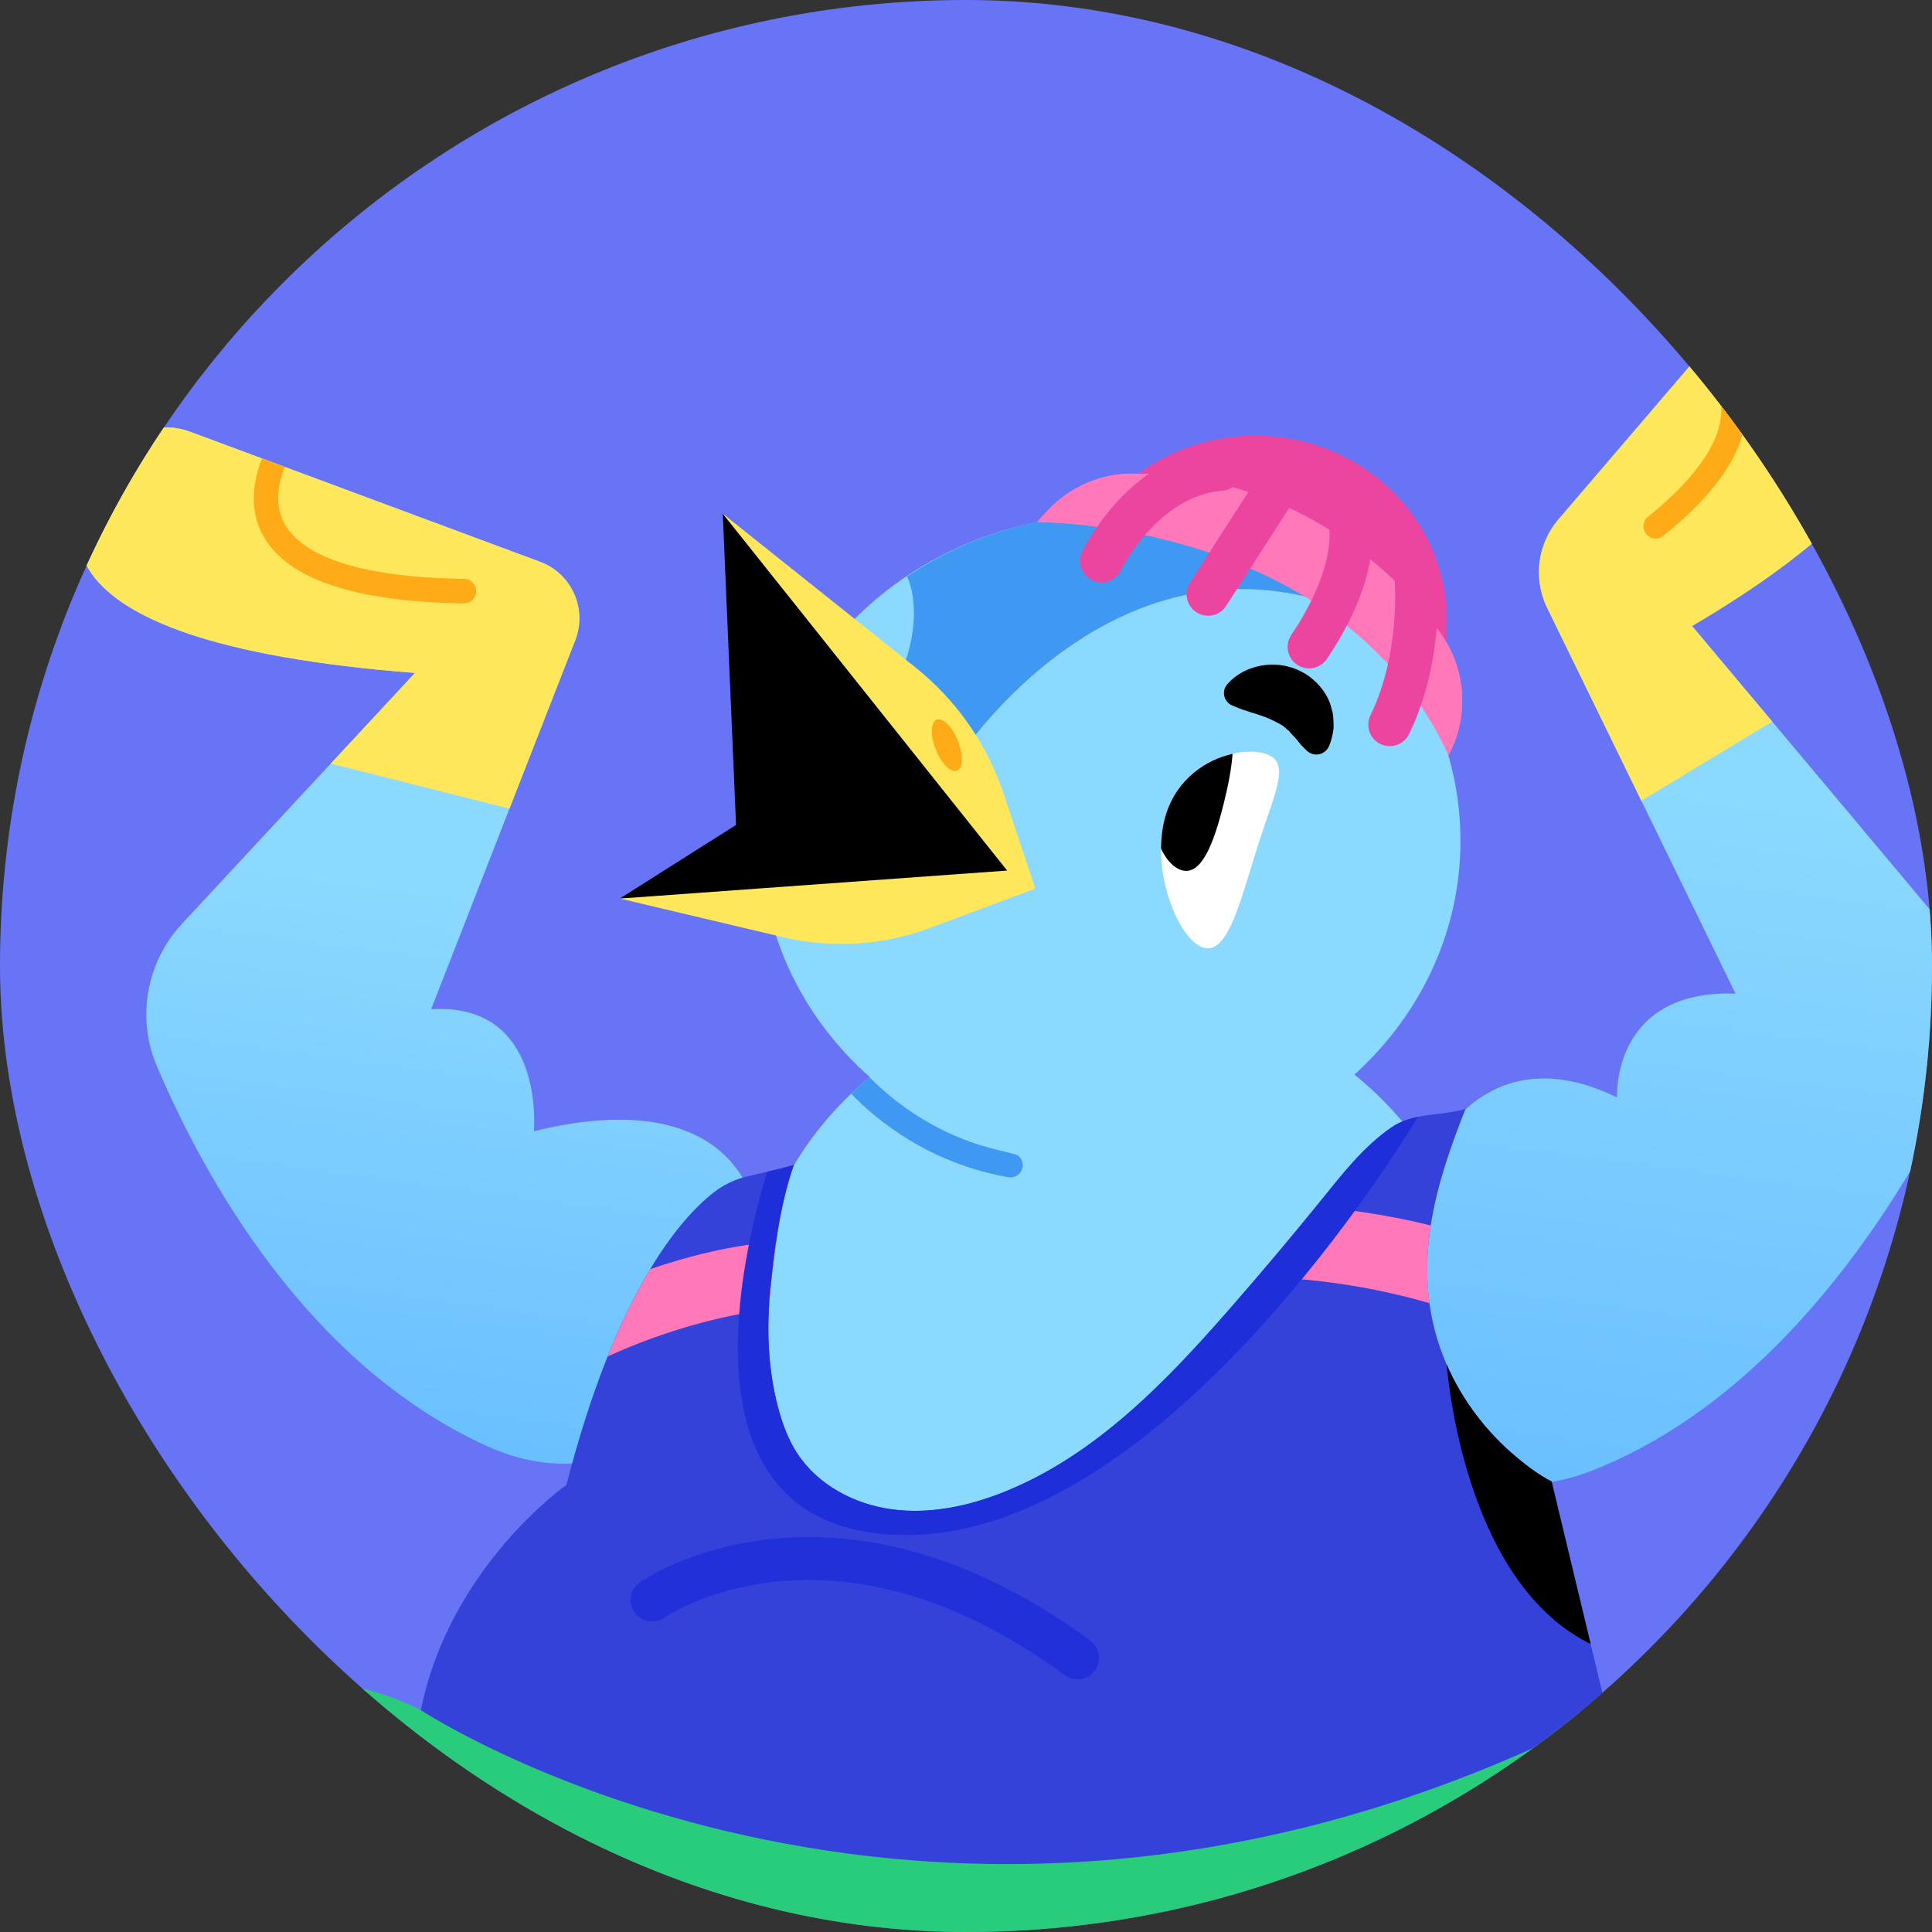 <svg width="45" height="45" viewBox="0 0 45 45" fill="none" xmlns="http://www.w3.org/2000/svg">
<rect x="0" y="0" width="45" height="45" fill="#333333" stroke="none"/>
<g clip-path="url(#clip0_85_3044)">
<rect width="45" height="45" rx="22.5" fill="#6874F6"/>
<path d="M29.235 18.731C31.701 18.731 33.7 16.809 33.7 14.439C33.7 12.069 31.701 10.147 29.235 10.147C26.768 10.147 24.769 12.069 24.769 14.439C24.769 16.809 26.768 18.731 29.235 18.731Z" fill="#EB459F"/>
<path d="M48 41.187C46.592 41.158 45.194 41.164 43.95 41.228C43.262 41.263 42.724 41.314 42.208 41.381C41.752 41.442 41.345 41.697 41.099 42.088C40.975 42.284 40.855 42.49 40.74 42.704C40.194 43.725 39.875 44.735 39.805 45.521H42.351H47.998V41.187H48Z" fill="#8CD9FF"/>
<path d="M-0.133 45.52L-2.02 40.443C-2.23 39.881 -1.862 39.269 -1.265 39.193C1.186 38.88 6.911 38.36 9.802 39.831L37.432 39.883C37.432 39.883 41.556 38.859 45.41 39.376C45.864 39.437 46.144 39.904 45.98 40.331L43.979 45.519H-0.133V45.52Z" fill="#29CC7A"/>
<path d="M25.939 38.606C30.62 38.606 34.415 35.132 34.415 30.847C34.415 26.562 30.62 23.088 25.939 23.088C21.258 23.088 17.464 26.562 17.464 30.847C17.464 35.132 21.258 38.606 25.939 38.606Z" fill="#8CD9FF"/>
<path d="M4.239 21.516C3.41 22.41 3.175 23.708 3.652 24.828C4.734 27.373 7.132 31.768 11.344 33.683C17.456 36.46 21.439 24.131 12.434 26.349C12.434 26.349 12.718 23.347 10.042 23.506L13.399 14.91C13.682 14.18 13.315 13.359 12.581 13.086L4.422 10.054C3.781 9.816 3.065 10.01 2.628 10.534C1.403 11.996 0.221 14.942 9.665 15.674L4.239 21.516Z" fill="url(#paint0_linear_85_3044)"/>
<path d="M45.448 21.779C46.144 22.61 46.294 23.767 45.837 24.748C44.606 27.392 41.737 32.425 37.083 34.253C30.651 36.778 31.341 22.461 37.664 25.562C37.664 25.562 37.529 23.044 40.424 23.143L36.014 14.111C35.709 13.441 35.819 12.653 36.3 12.093L40.838 6.795C41.589 5.918 42.938 5.889 43.718 6.738C45.055 8.192 45.738 10.864 39.41 14.578L45.448 21.779Z" fill="url(#paint1_linear_85_3044)"/>
<path d="M18.491 27.134C18.135 27.237 17.765 27.314 17.401 27.401C17.115 27.47 16.848 27.598 16.618 27.779C15.848 28.381 14.355 30.073 13.193 34.586C13.193 34.586 10.475 36.489 9.802 39.833C9.802 39.833 21.996 47.865 37.432 39.885L36.142 34.506C35.846 34.356 35.572 34.148 35.318 33.935C34.453 33.21 33.792 32.25 33.469 31.163C32.922 29.32 33.449 27.548 34.135 25.829C33.559 25.997 32.921 25.911 32.419 26.254C31.748 26.711 31.234 27.388 30.729 28.011C30.058 28.836 29.374 29.65 28.674 30.451C27.165 32.181 25.514 33.902 23.38 34.754C22.556 35.082 21.661 35.273 20.782 35.156C19.903 35.04 19.048 34.588 18.565 33.845C18.358 33.525 18.226 33.163 18.127 32.795C17.87 31.831 17.849 30.82 17.965 29.833C18.024 29.347 18.125 28.186 18.491 27.134Z" fill="#3442D9"/>
<path d="M-0.133 45.52H2.644C2.573 44.733 2.255 43.725 1.708 42.704C0.673 40.767 -0.777 39.525 -1.534 39.929C-1.618 39.974 -1.688 40.037 -1.749 40.117C-1.923 40.352 -1.942 40.666 -1.841 40.939L-0.133 45.52Z" fill="black"/>
<path d="M0.86 42.833C0.829 42.776 0.799 42.721 0.766 42.664C0.412 42.033 -0.219 41.602 -0.938 41.524C-1.315 41.482 -1.719 41.45 -2.201 41.427C-6.053 41.23 -11.431 41.612 -13.751 41.802C-14.401 41.856 -15.003 41.459 -15.205 40.84C-16.137 37.992 -18.072 33.986 -18.072 33.986L-16.97 45.524H-0.676H1.754C1.685 44.772 1.38 43.809 0.86 42.833Z" fill="#FFE75C"/>
<path d="M-4.797 45.521H-0.68H1.75C1.683 44.77 1.378 43.807 0.858 42.833C0.825 42.774 0.793 42.715 0.761 42.656C0.408 42.031 -0.217 41.602 -0.93 41.524C-1.309 41.482 -1.717 41.45 -2.203 41.425C-3.423 41.362 -4.795 41.358 -6.175 41.389C-5.573 42.321 -4.877 43.74 -4.797 45.521Z" fill="#8CD9FF"/>
<path d="M39.412 14.582C45.74 10.866 45.057 8.194 43.719 6.741C42.938 5.893 41.589 5.924 40.84 6.798L36.302 12.097C35.821 12.657 35.711 13.444 36.016 14.115L38.23 18.651L41.278 16.806L39.412 14.582Z" fill="#FFE75C"/>
<path d="M11.866 18.834L13.399 14.91C13.682 14.18 13.315 13.359 12.581 13.086L4.422 10.054C3.781 9.816 3.065 10.01 2.628 10.534C1.403 11.996 0.221 14.942 9.665 15.674L7.704 17.786L11.866 18.834Z" fill="#FFE75C"/>
<path d="M6.101 10.677C5.91 11.167 5.796 11.803 6.091 12.404C6.61 13.46 8.195 14.016 10.803 14.054C10.805 14.054 10.805 14.054 10.806 14.054C10.963 14.054 11.091 13.928 11.092 13.772C11.094 13.614 10.969 13.484 10.81 13.482C7.852 13.441 6.892 12.735 6.604 12.152C6.394 11.725 6.484 11.251 6.633 10.875L6.101 10.677Z" fill="#FFAB18"/>
<path d="M38.564 12.543C38.627 12.543 38.69 12.522 38.743 12.48C40.102 11.39 40.744 10.347 40.655 9.381C40.59 8.684 40.157 8.211 39.845 7.957L39.473 8.392C39.704 8.577 40.037 8.926 40.085 9.434C40.155 10.185 39.568 11.085 38.385 12.034C38.261 12.133 38.242 12.312 38.341 12.436C38.398 12.507 38.48 12.543 38.564 12.543Z" fill="#FFAB18"/>
<path d="M33.325 28.543C32.385 28.31 31.47 28.177 30.651 28.105C30.203 28.655 29.745 29.198 29.286 29.738C30.813 29.78 32.153 30.02 33.298 30.354C33.212 29.742 33.233 29.139 33.325 28.543Z" fill="#FF78B9"/>
<path d="M15.144 29.561C14.824 30.094 14.487 30.763 14.153 31.594C15.533 30.967 16.816 30.643 17.912 30.494C17.923 30.273 17.94 30.054 17.967 29.835C17.992 29.629 18.024 29.303 18.079 28.916C17.039 29.006 16.042 29.252 15.144 29.561Z" fill="#FF78B9"/>
<path d="M23.486 27.42C23.504 27.424 23.521 27.424 23.536 27.424C23.671 27.424 23.793 27.327 23.818 27.188C23.845 27.031 23.742 26.885 23.585 26.856C21.927 26.564 20.809 25.655 20.254 25.091C20.105 25.215 19.962 25.343 19.825 25.476C20.429 26.101 21.645 27.096 23.486 27.42Z" fill="#3F99F2"/>
<path d="M36.14 34.506C35.844 34.356 35.57 34.146 35.316 33.935C34.619 33.351 34.056 32.612 33.696 31.779C33.767 32.576 34.274 36.931 37.049 38.291C36.669 36.713 36.14 34.506 36.14 34.506Z" fill="black"/>
<path d="M15.188 37.266C15.188 37.266 19.314 34.369 25.097 38.615" stroke="#2130D9" stroke-miterlimit="10" stroke-linecap="round"/>
<path d="M33.027 26.014C32.812 26.058 32.604 26.126 32.417 26.254C31.747 26.711 31.232 27.388 30.727 28.011C30.056 28.836 29.372 29.65 28.672 30.451C27.163 32.181 25.512 33.902 23.378 34.754C22.555 35.082 21.659 35.273 20.78 35.156C19.901 35.04 19.046 34.588 18.564 33.845C18.356 33.525 18.224 33.163 18.125 32.795C17.868 31.831 17.847 30.82 17.963 29.833C18.02 29.347 18.121 28.186 18.487 27.134C18.285 27.194 18.078 27.243 17.87 27.291C17.267 29.267 15.867 35.172 20.416 35.715C26.195 36.407 31.783 28.061 33.027 26.014Z" fill="#1E2ED9"/>
<path d="M25.871 27.176C30.369 27.176 34.017 23.778 34.017 19.585C34.017 15.392 30.369 11.994 25.871 11.994C21.373 11.994 17.725 15.392 17.725 19.585C17.725 23.778 21.373 27.176 25.871 27.176Z" fill="#8CD9FF"/>
<path d="M25.901 11.984C24.115 11.984 22.467 12.522 21.123 13.431C21.26 13.643 21.605 14.919 20.532 16.496L22.375 17.586C22.375 17.586 26.178 11.773 31.863 14.403C30.374 12.915 28.255 11.984 25.901 11.984Z" fill="#3F99F2"/>
<path d="M16.835 11.963L17.144 19.215L14.439 20.927L24.117 20.696L16.835 11.963Z" fill="black"/>
<path d="M23.374 18.482C22.987 17.325 22.272 16.303 21.319 15.543L16.835 11.965L23.458 20.277L14.437 20.929L18.234 21.828C19.368 22.097 20.557 22.023 21.649 21.617L24.115 20.698L23.374 18.482Z" fill="#FFE75C"/>
<path d="M28.59 15.931C28.81 15.691 29.061 15.566 29.368 15.505C29.667 15.447 30.027 15.482 30.355 15.667C30.679 15.846 30.937 16.175 31.011 16.492C31.022 16.532 31.034 16.572 31.043 16.612C31.049 16.65 31.053 16.69 31.055 16.728C31.061 16.806 31.064 16.883 31.062 16.957C31.043 17.106 31.013 17.247 30.954 17.382C30.883 17.544 30.695 17.618 30.532 17.548C30.498 17.532 30.466 17.512 30.441 17.487L30.384 17.433C30.287 17.342 30.228 17.252 30.161 17.176C30.125 17.142 30.092 17.108 30.064 17.075C30.049 17.058 30.035 17.043 30.024 17.026L29.978 16.991C29.873 16.883 29.793 16.858 29.717 16.814C29.639 16.774 29.532 16.721 29.372 16.667C29.216 16.612 29.008 16.561 28.789 16.469L28.699 16.431C28.541 16.364 28.465 16.179 28.533 16.021C28.549 15.987 28.568 15.956 28.59 15.931Z" fill="black"/>
<path d="M29.313 19.646C28.911 20.893 28.615 22.263 28.023 22.07C27.43 21.88 26.763 20.199 27.163 18.953C27.565 17.706 28.884 17.365 29.477 17.557C30.071 17.75 29.715 18.4 29.313 19.646Z" fill="white"/>
<path d="M22.29 17.949C22.433 17.892 22.442 17.581 22.312 17.253C22.181 16.926 21.96 16.706 21.817 16.763C21.674 16.82 21.664 17.132 21.796 17.459C21.925 17.787 22.147 18.006 22.29 17.949Z" fill="#FFAB18"/>
<path d="M28.503 18.716C28.608 18.297 28.686 17.893 28.709 17.557C28.11 17.692 27.432 18.119 27.163 18.952C27.079 19.212 27.045 19.488 27.043 19.768C27.171 20.043 27.354 20.227 27.54 20.273C27.973 20.382 28.259 19.698 28.503 18.716Z" fill="black"/>
<path d="M24.152 12.16C24.152 12.16 31.221 12.101 33.74 17.588L33.742 17.584C34.238 16.652 34.142 15.52 33.504 14.681C32.349 13.164 30.09 11.072 26.395 11.031C25.64 11.024 24.916 11.34 24.401 11.893L24.152 12.16Z" fill="#FF78B9"/>
<path d="M24.152 12.16C24.152 12.16 31.221 12.101 33.74 17.588L33.742 17.584C34.238 16.652 34.142 15.52 33.504 14.681C32.349 13.164 30.09 11.072 26.395 11.031C25.64 11.024 24.916 11.34 24.401 11.893L24.152 12.16Z" fill="#FF78B9"/>
<path d="M25.657 13.065C25.657 13.065 26.616 11.077 28.428 10.932" stroke="#EB459F" stroke-miterlimit="10" stroke-linecap="round"/>
<path d="M28.139 13.841L29.713 11.394" stroke="#EB459F" stroke-miterlimit="10" stroke-linecap="round"/>
<path d="M30.491 15.068C30.559 14.96 31.619 13.481 31.451 12.162" stroke="#EB459F" stroke-miterlimit="10" stroke-linecap="round"/>
<path d="M32.985 13.528C32.985 13.528 33.134 15.32 32.37 16.879" stroke="#EB459F" stroke-miterlimit="10" stroke-linecap="round"/>
</g>
<defs>
<linearGradient id="paint0_linear_85_3044" x1="7.911" y1="34.785" x2="9.791" y2="20.576" gradientUnits="userSpaceOnUse">
<stop stop-color="#66BCFF"/>
<stop offset="1" stop-color="#8CD9FF"/>
</linearGradient>
<linearGradient id="paint1_linear_85_3044" x1="38.025" y1="36.619" x2="40.426" y2="18.453" gradientUnits="userSpaceOnUse">
<stop stop-color="#66BCFF"/>
<stop offset="1" stop-color="#8CD9FF"/>
</linearGradient>
<clipPath id="clip0_85_3044">
<rect width="45" height="45" rx="22.5" fill="white"/>
</clipPath>
</defs>
</svg>
